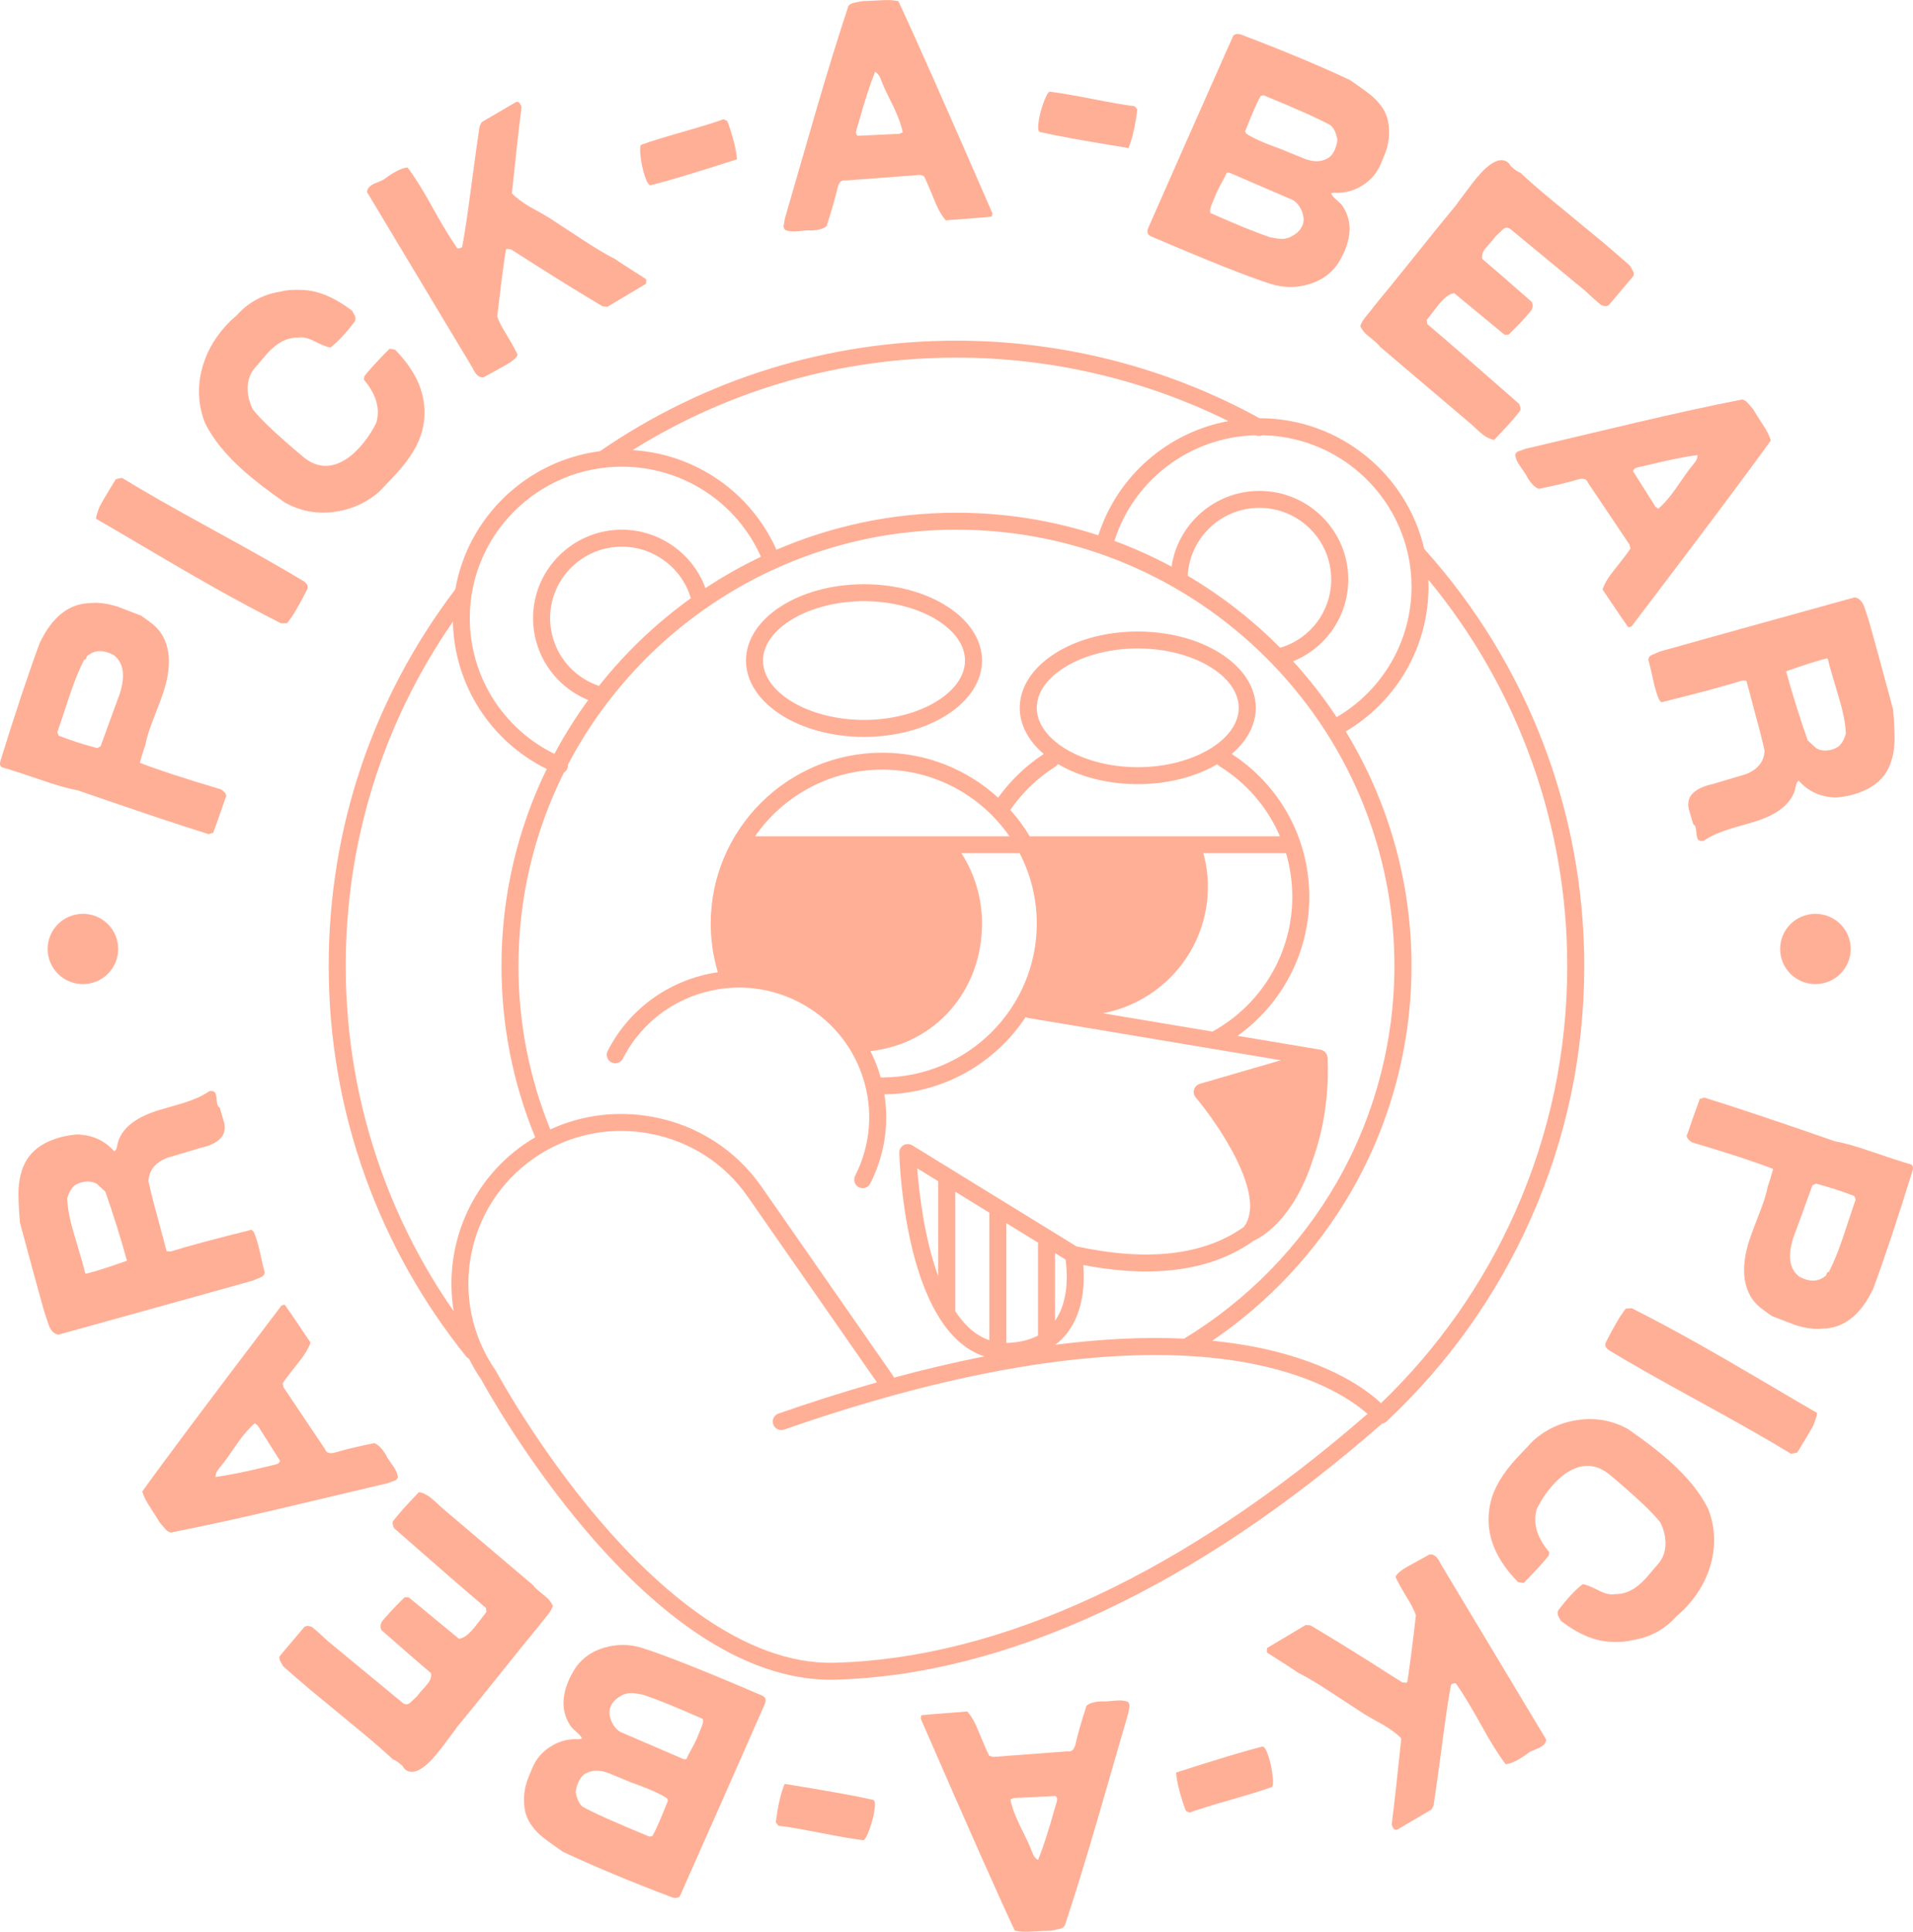 <svg width="105" height="106" viewBox="0 0 105 106" fill="none" xmlns="http://www.w3.org/2000/svg">
<path d="M4.272 43.367C7.459 44.472 9.854 45.274 11.455 45.77L11.705 45.692C12.009 44.855 12.232 44.221 12.374 43.789C12.482 43.655 12.401 43.495 12.13 43.312C10.164 42.729 8.678 42.244 7.674 41.854C7.796 41.415 7.9 41.083 7.984 40.854C8.021 40.643 8.08 40.413 8.162 40.163C8.236 39.933 8.37 39.571 8.562 39.081C8.755 38.591 8.891 38.221 8.972 37.971C9.386 36.703 9.37 35.672 8.924 34.879C8.811 34.673 8.637 34.467 8.405 34.265C8.192 34.1 7.972 33.939 7.746 33.781C6.826 33.43 6.419 33.272 6.524 33.306C5.935 33.116 5.42 33.045 4.976 33.093C3.81 33.1 2.881 33.825 2.186 35.265C1.58 36.894 0.861 39.047 0.031 41.725C-0.041 41.947 0.005 42.08 0.174 42.123C0.576 42.232 1.258 42.453 2.218 42.784C3.073 43.08 3.758 43.276 4.272 43.367ZM3.825 38.147C4.101 37.33 4.367 36.681 4.621 36.199C4.682 36.208 4.724 36.17 4.745 36.087C4.768 36.003 4.801 35.958 4.845 35.951C5.146 35.718 5.493 35.665 5.89 35.793C5.997 35.827 6.109 35.874 6.228 35.934C6.786 36.349 6.897 37.072 6.56 38.104C6.528 38.2 6.441 38.438 6.296 38.818L5.52 40.95L5.328 41.048C4.964 40.953 4.609 40.847 4.262 40.736C3.915 40.623 3.57 40.502 3.228 40.37L3.145 40.184C3.375 39.51 3.602 38.831 3.825 38.147Z" fill="#FFAF96"/>
<path d="M8.391 30.291C9.676 31.051 10.739 31.666 11.579 32.14C12.995 32.938 14.279 33.625 15.433 34.206L15.755 34.196C16.031 33.873 16.399 33.257 16.858 32.347C16.945 32.175 16.866 32.014 16.624 31.866C15.565 31.222 13.913 30.286 11.669 29.057C9.487 27.863 7.829 26.918 6.695 26.221C6.488 26.256 6.373 26.283 6.349 26.305C5.953 26.94 5.659 27.438 5.468 27.794C5.321 28.176 5.257 28.402 5.277 28.47C5.551 28.621 6.59 29.229 8.391 30.291Z" fill="#FFAF96"/>
<path d="M13.332 25.796C13.913 26.317 14.678 26.909 15.626 27.568C16.449 28.035 17.341 28.209 18.303 28.092C19.264 27.975 20.108 27.597 20.838 26.958C20.919 26.867 21.075 26.702 21.308 26.462C21.512 26.25 21.668 26.085 21.778 25.964C22.526 25.139 22.992 24.359 23.176 23.627C23.562 22.068 23.064 20.588 21.683 19.185L21.378 19.136C20.737 19.785 20.278 20.285 20.002 20.634L19.968 20.829C20.652 21.633 20.88 22.423 20.653 23.2C20.398 23.706 20.095 24.154 19.741 24.544C19.422 24.896 19.097 25.157 18.769 25.325C18.02 25.714 17.308 25.625 16.631 25.06C15.226 23.881 14.311 23.019 13.887 22.475C13.696 22.113 13.597 21.732 13.591 21.331C13.589 20.881 13.72 20.502 13.985 20.194C14.459 19.64 14.682 19.378 14.655 19.408C15.199 18.807 15.758 18.515 16.334 18.527C16.59 18.471 16.899 18.537 17.261 18.726C17.682 18.94 17.975 19.055 18.141 19.067C18.555 18.745 19.001 18.267 19.478 17.634C19.523 17.539 19.525 17.439 19.483 17.334C19.475 17.313 19.423 17.218 19.328 17.052C18.4 16.342 17.515 15.962 16.671 15.912C16.151 15.882 15.729 15.911 15.403 15.999C14.434 16.149 13.627 16.588 12.982 17.315C12.768 17.491 12.569 17.68 12.386 17.883C11.7 18.641 11.252 19.484 11.043 20.411C10.827 21.374 10.898 22.309 11.255 23.214C11.68 24.076 12.373 24.935 13.332 25.796Z" fill="#FFAF96"/>
<path d="M26.546 20.701L27.745 20.04C28.124 19.826 28.348 19.634 28.412 19.467C28.318 19.253 28.128 18.907 27.843 18.431C27.569 17.995 27.386 17.641 27.292 17.367C27.474 15.779 27.63 14.572 27.76 13.742C27.77 13.701 27.784 13.674 27.801 13.665C27.809 13.66 27.889 13.665 28.042 13.681C28.763 14.134 29.298 14.475 29.648 14.702C30.905 15.496 32.048 16.2 33.078 16.811L33.34 16.833L35.457 15.572C35.475 15.467 35.478 15.382 35.465 15.319C34.49 14.698 33.926 14.334 33.777 14.222C33.252 13.958 32.635 13.589 31.924 13.117C31.32 12.724 30.717 12.329 30.114 11.934C29.767 11.729 29.417 11.531 29.066 11.339C28.641 11.085 28.318 10.842 28.096 10.609C28.313 8.527 28.489 6.95 28.627 5.878C28.544 5.621 28.432 5.535 28.293 5.617L26.439 6.702L26.325 6.928C26.229 7.539 26.076 8.644 25.863 10.242C25.679 11.67 25.513 12.775 25.366 13.557C25.262 13.62 25.174 13.643 25.105 13.625C24.743 13.123 24.286 12.37 23.732 11.368C23.204 10.411 22.751 9.686 22.372 9.193C22.104 9.2 21.708 9.388 21.183 9.758C21.145 9.793 21.095 9.829 21.034 9.864C20.972 9.9 20.872 9.946 20.733 9.999C20.595 10.052 20.493 10.097 20.433 10.133C20.25 10.242 20.152 10.377 20.142 10.536L25.938 20.19C26.105 20.568 26.307 20.737 26.546 20.701Z" fill="#FFAF96"/>
<path d="M35.379 9.622C35.504 10.007 35.621 10.188 35.731 10.162C36.628 9.937 38.203 9.464 40.453 8.741C40.416 8.296 40.301 7.775 40.107 7.179C40.048 6.997 39.984 6.815 39.915 6.636L39.709 6.542C39.252 6.711 38.51 6.941 37.486 7.233C36.46 7.525 35.7 7.761 35.203 7.941C35.128 7.976 35.114 8.183 35.156 8.562C35.199 8.943 35.274 9.295 35.379 9.622Z" fill="#FFAF96"/>
<path d="M43.792 12.685C44.175 12.646 44.414 12.633 44.507 12.646C44.923 12.636 45.212 12.553 45.373 12.399C45.67 11.475 45.87 10.77 45.977 10.286C46.056 9.987 46.199 9.859 46.406 9.904L50.49 9.597L50.708 9.657C50.803 9.833 50.987 10.254 51.262 10.923C51.464 11.446 51.683 11.834 51.915 12.091C53.412 11.977 54.243 11.911 54.403 11.888C54.453 11.864 54.473 11.797 54.465 11.686C51.864 5.711 50.145 1.838 49.309 0.064C49.05 0.003 48.723 -0.013 48.329 0.016C47.782 0.046 47.452 0.061 47.339 0.06C47.199 0.09 47.054 0.12 46.903 0.146C46.752 0.173 46.64 0.235 46.566 0.331C46.019 1.976 45.422 3.908 44.776 6.128C44.212 8.079 43.647 10.028 43.082 11.979C43.032 12.277 43.008 12.42 43.007 12.411C43.014 12.492 43.044 12.56 43.099 12.617C43.269 12.693 43.498 12.717 43.792 12.685ZM47.035 7.029C47.072 6.915 47.095 6.842 47.102 6.811C47.446 5.58 47.755 4.624 48.03 3.944C48.135 3.997 48.225 4.092 48.296 4.229C48.309 4.269 48.358 4.391 48.445 4.597C48.497 4.745 48.703 5.181 49.064 5.904C49.319 6.443 49.48 6.896 49.548 7.266L49.356 7.342L47.074 7.452C47.019 7.406 46.989 7.347 46.984 7.277C46.981 7.226 46.999 7.144 47.035 7.029Z" fill="#FFAF96"/>
<path d="M57.084 7.246C57.985 7.453 59.604 7.746 61.938 8.122C62.108 7.71 62.244 7.194 62.344 6.576C62.375 6.387 62.401 6.195 62.422 6.005L62.28 5.828C61.797 5.771 61.032 5.64 59.985 5.435C58.939 5.23 58.154 5.096 57.629 5.031C57.547 5.028 57.439 5.205 57.303 5.561C57.168 5.918 57.072 6.266 57.017 6.605C56.954 7.004 56.975 7.218 57.084 7.246Z" fill="#FFAF96"/>
<path d="M63.179 12.969C66.339 14.326 68.532 15.197 69.756 15.581C70.426 15.791 71.103 15.803 71.786 15.613C72.468 15.424 73.002 15.064 73.387 14.535C73.559 14.278 73.702 14.013 73.814 13.743C74.203 12.81 74.158 11.992 73.68 11.293C73.633 11.219 73.529 11.113 73.367 10.975C73.204 10.836 73.101 10.715 73.057 10.609C73.177 10.582 73.241 10.57 73.251 10.574C73.782 10.608 74.284 10.479 74.76 10.187C75.235 9.896 75.577 9.499 75.787 8.995L75.846 8.855C75.892 8.743 75.939 8.632 75.986 8.519C76.242 7.903 76.309 7.279 76.186 6.649C76.094 6.185 75.822 5.743 75.368 5.327C75.193 5.167 74.772 4.858 74.107 4.397C72.463 3.622 70.474 2.791 68.139 1.905C67.939 1.834 67.787 1.854 67.687 1.965C65.631 6.594 64.082 10.096 63.04 12.469C62.927 12.718 62.972 12.884 63.179 12.969ZM69.2 5.262L69.362 5.23C71.25 6.008 72.474 6.556 73.032 6.874C73.211 7.024 73.335 7.288 73.408 7.669C73.388 7.847 73.347 8.016 73.28 8.174C73.172 8.436 73.028 8.612 72.847 8.701C72.493 8.894 72.072 8.895 71.581 8.703C71.17 8.533 70.763 8.366 70.361 8.201C69.387 7.855 68.731 7.562 68.392 7.324L68.343 7.206C68.747 6.181 69.033 5.532 69.2 5.262ZM66.49 11.266C66.549 11.126 66.609 10.981 66.67 10.831C66.734 10.65 66.839 10.425 66.984 10.157C67.158 9.846 67.273 9.62 67.332 9.48L67.466 9.471L70.964 10.977C71.182 11.112 71.348 11.319 71.461 11.601C71.573 11.883 71.584 12.136 71.49 12.36C71.389 12.604 71.213 12.793 70.959 12.928C70.777 13.05 70.565 13.11 70.325 13.11C70.206 13.105 69.995 13.073 69.692 13.013C68.942 12.759 67.856 12.318 66.431 11.686C66.401 11.573 66.421 11.434 66.49 11.266Z" fill="#FFAF96"/>
<path d="M75.428 16.791C75.39 16.853 75.248 17.031 75.002 17.327C74.813 17.553 74.701 17.744 74.665 17.898C74.748 18.084 74.875 18.248 75.047 18.39C75.094 18.428 75.166 18.488 75.263 18.569C75.361 18.651 75.433 18.709 75.48 18.749C75.589 18.839 75.681 18.935 75.755 19.035L80.783 23.303C80.807 23.323 80.929 23.436 81.151 23.647C81.3 23.784 81.433 23.886 81.547 23.954C81.701 24.053 81.855 24.115 82.008 24.137C82.645 23.482 83.113 22.962 83.408 22.575C83.48 22.503 83.471 22.365 83.38 22.159C81.128 20.181 79.448 18.721 78.341 17.781L78.31 17.557L78.844 16.869C79.231 16.357 79.559 16.097 79.825 16.092L82.582 18.369H82.797C83.372 17.805 83.783 17.365 84.035 17.047C84.136 16.894 84.15 16.734 84.077 16.569C82.883 15.518 81.976 14.73 81.358 14.206C81.323 14.059 81.355 13.9 81.455 13.733C81.506 13.656 81.614 13.527 81.778 13.345C81.929 13.178 82.037 13.049 82.102 12.956C82.228 12.835 82.354 12.716 82.481 12.596C82.608 12.476 82.743 12.463 82.888 12.556C83.27 12.871 83.694 13.221 84.161 13.607L87.008 15.958C87.308 16.245 87.594 16.5 87.866 16.725C88.04 16.815 88.186 16.821 88.308 16.738L89.662 15.134C89.689 15.039 89.673 14.94 89.612 14.838C89.525 14.689 89.477 14.604 89.469 14.583C89.068 14.225 88.58 13.803 88.009 13.319L85.184 10.988C84.496 10.42 83.915 9.915 83.441 9.471C83.337 9.438 83.226 9.372 83.11 9.275C83.071 9.243 83.013 9.194 82.934 9.13C82.874 9.028 82.824 8.962 82.785 8.928C82.52 8.709 82.184 8.747 81.78 9.044C81.489 9.251 81.148 9.613 80.755 10.132C80.081 11.021 79.829 11.364 79.997 11.161C79.445 11.823 78.685 12.759 77.717 13.971C76.683 15.259 75.921 16.2 75.428 16.791Z" fill="#FFAF96"/>
<path d="M83.715 24.628C83.43 24.732 83.293 24.782 83.301 24.775C83.233 24.821 83.187 24.88 83.166 24.956C83.181 25.141 83.273 25.352 83.445 25.591C83.668 25.904 83.796 26.104 83.83 26.192C84.045 26.547 84.258 26.757 84.472 26.822C85.426 26.624 86.14 26.452 86.617 26.306C86.918 26.227 87.099 26.289 87.162 26.491L89.438 29.881L89.493 30.099C89.386 30.267 89.108 30.634 88.658 31.201C88.301 31.633 88.068 32.014 87.958 32.342C88.793 33.585 89.26 34.272 89.359 34.401C89.404 34.431 89.473 34.416 89.566 34.354C93.513 29.161 96.056 25.766 97.195 24.169C97.121 23.914 96.975 23.622 96.755 23.295C96.459 22.837 96.284 22.557 96.231 22.459C96.134 22.352 96.038 22.241 95.941 22.122C95.843 22.005 95.734 21.938 95.614 21.922C93.907 22.255 91.923 22.689 89.664 23.22C87.68 23.689 85.698 24.158 83.715 24.628ZM89.745 25.701C89.788 25.673 89.868 25.646 89.986 25.622C90.103 25.599 90.178 25.583 90.209 25.573C91.455 25.266 92.443 25.064 93.172 24.968C93.177 25.085 93.139 25.209 93.055 25.338C93.026 25.369 92.944 25.472 92.806 25.649C92.702 25.766 92.423 26.16 91.967 26.827C91.621 27.313 91.304 27.676 91.015 27.918L90.855 27.787L89.637 25.863C89.65 25.794 89.686 25.739 89.745 25.701Z" fill="#FFAF96"/>
<path d="M90.703 35.918C90.556 35.977 90.48 36.07 90.474 36.197C90.525 36.371 90.613 36.746 90.739 37.321C90.846 37.796 90.957 38.157 91.073 38.409L91.189 38.534C93.176 38.042 94.656 37.645 95.628 37.342L95.855 37.355C95.898 37.501 96.068 38.136 96.364 39.261C96.583 40.05 96.746 40.697 96.852 41.204C96.817 41.814 96.459 42.244 95.777 42.494C95.188 42.664 94.601 42.84 94.016 43.019C93.505 43.126 93.131 43.301 92.894 43.55C92.699 43.753 92.629 44.022 92.682 44.353L92.937 45.227C93 45.261 93.043 45.317 93.065 45.394C93.083 45.453 93.097 45.548 93.109 45.681C93.121 45.814 93.135 45.905 93.15 45.954C93.198 46.119 93.32 46.177 93.518 46.131C93.895 45.864 94.445 45.626 95.166 45.417C95.284 45.383 95.456 45.333 95.686 45.267C95.915 45.2 96.084 45.151 96.191 45.12C97.469 44.751 98.242 44.173 98.51 43.39C98.533 43.289 98.559 43.181 98.584 43.068C98.609 42.955 98.657 42.878 98.731 42.837C99.254 43.433 99.937 43.74 100.778 43.76C101.13 43.732 101.457 43.673 101.76 43.586C102.501 43.37 103.055 43.02 103.423 42.536C103.755 42.082 103.942 41.491 103.984 40.764C104.004 40.431 103.978 39.824 103.91 38.938C103.321 36.74 102.876 35.111 102.577 34.051C102.491 33.792 102.405 33.532 102.318 33.273C102.198 32.971 102.023 32.806 101.792 32.778C96.997 34.104 93.439 35.092 91.118 35.744C90.989 35.801 90.85 35.859 90.703 35.918ZM100.283 36.12L100.33 36.169C100.383 36.427 100.575 37.103 100.907 38.197C101.158 39.019 101.293 39.701 101.314 40.242C101.242 40.538 101.11 40.776 100.92 40.957C100.794 41.035 100.674 41.091 100.557 41.126C100.235 41.219 99.948 41.196 99.697 41.059L99.222 40.628C98.786 39.386 98.39 38.123 98.035 36.836C99.001 36.491 99.75 36.253 100.283 36.12Z" fill="#FFAF96"/>
<path d="M104.825 63.869C104.422 63.76 103.741 63.539 102.78 63.208C101.927 62.91 101.242 62.716 100.726 62.624C97.538 61.519 95.145 60.719 93.543 60.223L93.294 60.301C92.989 61.138 92.766 61.772 92.625 62.204C92.516 62.338 92.598 62.498 92.869 62.681C94.835 63.264 96.32 63.749 97.325 64.138C97.203 64.576 97.099 64.909 97.015 65.138C96.977 65.349 96.918 65.579 96.837 65.829C96.762 66.061 96.629 66.421 96.436 66.912C96.244 67.402 96.108 67.772 96.026 68.022C95.612 69.291 95.628 70.321 96.074 71.114C96.188 71.32 96.362 71.526 96.594 71.728C96.806 71.893 97.027 72.054 97.252 72.212C98.173 72.563 98.58 72.722 98.475 72.687C99.063 72.877 99.579 72.948 100.022 72.9C101.188 72.892 102.118 72.168 102.811 70.728C103.417 69.099 104.135 66.945 104.965 64.268C105.04 64.044 104.992 63.913 104.825 63.869ZM101.175 67.845C100.899 68.662 100.633 69.311 100.379 69.795C100.318 69.785 100.276 69.823 100.255 69.906C100.232 69.99 100.199 70.035 100.155 70.042C99.854 70.275 99.507 70.328 99.11 70.2C99.003 70.166 98.891 70.119 98.772 70.059C98.214 69.644 98.103 68.921 98.44 67.889C98.472 67.792 98.559 67.555 98.704 67.175L99.479 65.043L99.671 64.945C100.034 65.041 100.39 65.146 100.738 65.257C101.086 65.369 101.43 65.491 101.772 65.623L101.855 65.809C101.625 66.482 101.398 67.16 101.175 67.845Z" fill="#FFAF96"/>
<path d="M96.613 75.698C95.328 74.94 94.265 74.324 93.423 73.851C92.008 73.054 90.723 72.365 89.57 71.785L89.248 71.797C88.972 72.121 88.605 72.736 88.145 73.647C88.058 73.82 88.137 73.981 88.379 74.129C89.438 74.771 91.09 75.707 93.334 76.936C95.516 78.13 97.175 79.074 98.309 79.771C98.516 79.736 98.631 79.708 98.655 79.687C99.051 79.05 99.345 78.554 99.536 78.198C99.683 77.816 99.747 77.59 99.727 77.522C99.453 77.367 98.416 76.759 96.613 75.698Z" fill="#FFAF96"/>
<path d="M91.671 80.198C91.09 79.676 90.325 79.085 89.376 78.425C88.554 77.958 87.662 77.784 86.7 77.902C85.738 78.019 84.894 78.397 84.165 79.037C84.084 79.127 83.927 79.292 83.695 79.534C83.491 79.746 83.334 79.91 83.225 80.03C82.477 80.856 82.012 81.635 81.828 82.368C81.442 83.926 81.94 85.406 83.322 86.809L83.627 86.859C84.268 86.21 84.727 85.71 85.004 85.36L85.037 85.166C84.353 84.361 84.124 83.571 84.351 82.796C84.604 82.289 84.909 81.841 85.263 81.45C85.582 81.098 85.907 80.837 86.235 80.67C86.984 80.28 87.696 80.368 88.373 80.934C89.778 82.114 90.693 82.974 91.118 83.518C91.309 83.88 91.409 84.261 91.415 84.662C91.417 85.113 91.285 85.492 91.022 85.799C90.548 86.353 90.325 86.615 90.351 86.585C89.808 87.186 89.248 87.48 88.673 87.466C88.416 87.522 88.108 87.456 87.746 87.267C87.325 87.053 87.031 86.938 86.866 86.926C86.451 87.248 86.005 87.726 85.529 88.359C85.483 88.454 85.482 88.554 85.523 88.659C85.531 88.68 85.583 88.773 85.678 88.941C86.606 89.651 87.492 90.031 88.336 90.081C88.856 90.111 89.278 90.082 89.603 89.993C90.573 89.843 91.38 89.404 92.025 88.675C92.239 88.5 92.436 88.311 92.621 88.107C93.307 87.349 93.754 86.506 93.964 85.579C94.179 84.615 94.108 83.682 93.75 82.776C93.323 81.917 92.63 81.058 91.671 80.198Z" fill="#FFAF96"/>
<path d="M78.462 85.292L77.263 85.953C76.883 86.167 76.66 86.359 76.596 86.526C76.69 86.74 76.879 87.086 77.165 87.562C77.439 87.998 77.622 88.352 77.716 88.626C77.534 90.214 77.379 91.422 77.249 92.251C77.239 92.292 77.225 92.319 77.208 92.328C77.2 92.333 77.119 92.328 76.968 92.312C76.246 91.859 75.71 91.518 75.361 91.291C74.103 90.497 72.96 89.795 71.93 89.183L71.668 89.162L69.551 90.422C69.533 90.528 69.53 90.613 69.543 90.675C70.52 91.295 71.082 91.66 71.231 91.772C71.756 92.035 72.375 92.405 73.084 92.877C73.688 93.271 74.291 93.666 74.895 94.059C75.243 94.264 75.592 94.462 75.943 94.654C76.368 94.908 76.691 95.15 76.914 95.383C76.699 97.465 76.523 99.042 76.385 100.114C76.468 100.371 76.58 100.457 76.719 100.375L78.573 99.288L78.686 99.062C78.781 98.452 78.936 97.347 79.149 95.748C79.333 94.32 79.497 93.214 79.644 92.433C79.748 92.371 79.837 92.348 79.906 92.365C80.268 92.868 80.725 93.621 81.279 94.622C81.806 95.579 82.26 96.304 82.64 96.798C82.908 96.791 83.304 96.602 83.827 96.231C83.866 96.197 83.915 96.161 83.977 96.125C84.038 96.089 84.138 96.044 84.277 95.989C84.416 95.936 84.516 95.891 84.578 95.853C84.761 95.744 84.858 95.61 84.869 95.451L79.07 85.797C78.902 85.424 78.7 85.256 78.462 85.292Z" fill="#FFAF96"/>
<path d="M69.626 96.375C69.502 95.99 69.384 95.81 69.275 95.835C68.377 96.06 66.803 96.534 64.552 97.258C64.59 97.702 64.704 98.223 64.898 98.819C64.957 99.001 65.021 99.183 65.091 99.363L65.296 99.456C65.753 99.287 66.496 99.057 67.52 98.764C68.546 98.472 69.305 98.235 69.802 98.056C69.877 98.021 69.892 97.814 69.849 97.435C69.806 97.054 69.733 96.702 69.626 96.375Z" fill="#FFAF96"/>
<path d="M61.213 93.314C60.83 93.352 60.591 93.365 60.499 93.352C60.082 93.363 59.794 93.447 59.632 93.6C59.336 94.524 59.135 95.228 59.03 95.713C58.951 96.012 58.808 96.139 58.601 96.094L54.517 96.401L54.298 96.342C54.203 96.166 54.019 95.745 53.743 95.076C53.541 94.553 53.323 94.165 53.09 93.908C51.593 94.021 50.763 94.089 50.602 94.11C50.553 94.134 50.533 94.202 50.541 94.312C53.142 100.286 54.861 104.159 55.699 105.933C55.958 105.995 56.285 106.011 56.679 105.981C57.227 105.951 57.556 105.936 57.669 105.937C57.809 105.907 57.955 105.878 58.105 105.851C58.256 105.824 58.369 105.762 58.442 105.666C58.988 104.021 59.585 102.089 60.23 99.87C60.795 97.919 61.359 95.969 61.924 94.018C61.973 93.721 61.997 93.577 61.997 93.586C61.991 93.505 61.961 93.437 61.905 93.38C61.737 93.306 61.507 93.282 61.213 93.314ZM57.972 98.971C57.934 99.085 57.912 99.158 57.905 99.189C57.56 100.42 57.252 101.376 56.978 102.056C56.873 102.003 56.783 101.908 56.712 101.771C56.699 101.731 56.65 101.609 56.563 101.403C56.511 101.255 56.305 100.819 55.944 100.096C55.689 99.557 55.528 99.104 55.46 98.734L55.652 98.658L57.934 98.546C57.989 98.593 58.019 98.651 58.024 98.722C58.025 98.774 58.008 98.856 57.972 98.971Z" fill="#FFAF96"/>
<path d="M47.922 98.757C47.02 98.549 45.401 98.258 43.067 97.88C42.897 98.292 42.761 98.808 42.661 99.427C42.63 99.615 42.605 99.807 42.583 99.997L42.724 100.174C43.208 100.231 43.974 100.363 45.02 100.568C46.065 100.772 46.85 100.907 47.375 100.971C47.457 100.973 47.565 100.796 47.701 100.44C47.836 100.082 47.932 99.735 47.987 99.396C48.053 98.997 48.031 98.783 47.922 98.757Z" fill="#FFAF96"/>
<path d="M41.826 93.033C38.666 91.677 36.473 90.807 35.248 90.423C34.578 90.213 33.902 90.202 33.218 90.391C32.536 90.579 32.002 90.94 31.617 91.471C31.445 91.727 31.302 91.992 31.19 92.262C30.802 93.195 30.846 94.013 31.325 94.713C31.371 94.786 31.475 94.892 31.637 95.03C31.8 95.169 31.903 95.29 31.947 95.396C31.827 95.423 31.763 95.435 31.753 95.431C31.222 95.397 30.72 95.526 30.244 95.818C29.769 96.109 29.427 96.507 29.217 97.01L29.158 97.15C29.111 97.262 29.065 97.375 29.019 97.487C28.763 98.102 28.696 98.726 28.819 99.356C28.911 99.82 29.185 100.262 29.638 100.678C29.813 100.838 30.233 101.147 30.9 101.608C32.544 102.383 34.534 103.213 36.867 104.098C37.068 104.17 37.218 104.15 37.32 104.038C39.374 99.409 40.922 95.907 41.964 93.533C42.078 93.284 42.032 93.118 41.826 93.033ZM35.807 100.742L35.645 100.774C33.757 99.996 32.533 99.448 31.975 99.132C31.796 98.981 31.67 98.717 31.598 98.336C31.618 98.158 31.66 97.989 31.727 97.831C31.835 97.569 31.979 97.393 32.159 97.303C32.513 97.11 32.935 97.109 33.425 97.299C33.837 97.468 34.244 97.635 34.646 97.802C35.62 98.147 36.276 98.44 36.615 98.678L36.664 98.796C36.259 99.823 35.974 100.472 35.807 100.742ZM38.515 94.737C38.456 94.876 38.398 95.021 38.335 95.171C38.271 95.352 38.167 95.577 38.021 95.846C37.847 96.157 37.733 96.383 37.674 96.522L37.539 96.532L34.041 95.026C33.823 94.893 33.658 94.685 33.544 94.404C33.432 94.122 33.421 93.869 33.515 93.645C33.616 93.401 33.793 93.213 34.046 93.077C34.228 92.954 34.44 92.895 34.681 92.895C34.8 92.9 35.011 92.932 35.314 92.992C36.063 93.246 37.15 93.687 38.574 94.318C38.605 94.429 38.585 94.569 38.515 94.737Z" fill="#FFAF96"/>
<path d="M29.58 89.215C29.618 89.154 29.761 88.976 30.006 88.679C30.195 88.453 30.307 88.263 30.343 88.109C30.26 87.923 30.133 87.759 29.961 87.617C29.914 87.578 29.842 87.518 29.744 87.437C29.647 87.356 29.575 87.297 29.528 87.258C29.419 87.167 29.326 87.072 29.253 86.972L24.223 82.704C24.201 82.684 24.078 82.571 23.856 82.361C23.706 82.224 23.574 82.122 23.459 82.054C23.306 81.953 23.152 81.893 22.998 81.871C22.361 82.526 21.894 83.046 21.599 83.433C21.527 83.505 21.536 83.643 21.627 83.849C23.88 85.827 25.56 87.286 26.669 88.226L26.699 88.449L26.165 89.138C25.778 89.65 25.452 89.909 25.185 89.915L22.427 87.639H22.212C21.639 88.203 21.226 88.643 20.974 88.961C20.874 89.114 20.859 89.274 20.932 89.439C22.128 90.49 23.033 91.278 23.653 91.802C23.688 91.949 23.656 92.108 23.555 92.275C23.505 92.352 23.398 92.481 23.232 92.663C23.081 92.829 22.973 92.959 22.909 93.052C22.784 93.173 22.657 93.292 22.53 93.412C22.403 93.532 22.268 93.546 22.122 93.452C21.74 93.137 21.317 92.787 20.85 92.403L18.001 90.053C17.702 89.767 17.415 89.51 17.143 89.286C16.97 89.195 16.823 89.19 16.701 89.274L15.347 90.877C15.32 90.973 15.338 91.072 15.398 91.174C15.485 91.323 15.533 91.408 15.542 91.429C15.944 91.787 16.43 92.207 17.002 92.693L19.828 95.024C20.516 95.591 21.097 96.097 21.571 96.541C21.675 96.574 21.786 96.639 21.903 96.737C21.942 96.768 22.001 96.818 22.08 96.881C22.14 96.984 22.189 97.05 22.228 97.082C22.494 97.302 22.829 97.263 23.234 96.967C23.525 96.759 23.865 96.397 24.257 95.879C24.931 94.989 25.183 94.646 25.015 94.848C25.567 94.186 26.327 93.248 27.295 92.037C28.325 90.748 29.087 89.807 29.58 89.215Z" fill="#FFAF96"/>
<path d="M21.289 81.379C21.573 81.273 21.711 81.224 21.703 81.231C21.771 81.186 21.815 81.126 21.838 81.05C21.823 80.865 21.731 80.654 21.559 80.416C21.336 80.102 21.207 79.903 21.174 79.815C20.959 79.46 20.745 79.25 20.532 79.184C19.578 79.382 18.864 79.554 18.387 79.7C18.086 79.78 17.905 79.718 17.842 79.517L15.565 76.127L15.51 75.909C15.617 75.74 15.895 75.373 16.345 74.807C16.701 74.374 16.935 73.994 17.043 73.666C16.209 72.422 15.741 71.736 15.642 71.607C15.597 71.577 15.529 71.593 15.435 71.654C11.49 76.847 8.947 80.243 7.808 81.84C7.881 82.095 8.028 82.387 8.248 82.714C8.545 83.172 8.72 83.452 8.773 83.55C8.87 83.656 8.966 83.768 9.063 83.887C9.161 84.005 9.27 84.071 9.39 84.087C11.097 83.752 13.081 83.32 15.34 82.788C17.322 82.319 19.306 81.849 21.289 81.379ZM15.258 80.307C15.215 80.335 15.135 80.361 15.017 80.385C14.9 80.409 14.825 80.425 14.794 80.434C13.548 80.742 12.56 80.944 11.831 81.041C11.825 80.924 11.864 80.8 11.948 80.671C11.976 80.641 12.059 80.537 12.196 80.36C12.301 80.242 12.58 79.849 13.035 79.182C13.381 78.696 13.699 78.333 13.987 78.091L14.148 78.222L15.367 80.146C15.354 80.214 15.316 80.268 15.258 80.307Z" fill="#FFAF96"/>
<path d="M14.299 70.09C14.446 70.031 14.522 69.938 14.527 69.811C14.476 69.636 14.388 69.261 14.263 68.687C14.156 68.212 14.045 67.85 13.929 67.599L13.812 67.475C11.825 67.968 10.345 68.365 9.373 68.667L9.146 68.654C9.103 68.509 8.934 67.873 8.637 66.748C8.417 65.96 8.255 65.312 8.148 64.805C8.183 64.195 8.541 63.765 9.223 63.515C9.812 63.345 10.399 63.17 10.984 62.989C11.495 62.882 11.869 62.706 12.106 62.458C12.301 62.255 12.371 61.986 12.318 61.655L12.063 60.781C12 60.747 11.957 60.691 11.935 60.614C11.917 60.555 11.903 60.459 11.891 60.327C11.877 60.194 11.865 60.103 11.851 60.054C11.803 59.889 11.68 59.831 11.482 59.877C11.105 60.144 10.555 60.382 9.834 60.591C9.716 60.626 9.544 60.675 9.314 60.741C9.085 60.808 8.916 60.857 8.809 60.888C7.531 61.259 6.758 61.834 6.49 62.618C6.467 62.719 6.441 62.827 6.416 62.94C6.391 63.053 6.343 63.13 6.269 63.171C5.746 62.575 5.063 62.268 4.222 62.248C3.87 62.276 3.543 62.334 3.24 62.422C2.499 62.638 1.945 62.987 1.579 63.473C1.246 63.928 1.059 64.518 1.018 65.245C0.999 65.578 1.023 66.186 1.091 67.071C1.68 69.268 2.125 70.898 2.425 71.958C2.512 72.218 2.598 72.477 2.685 72.736C2.805 73.038 2.98 73.203 3.211 73.231C8.005 71.905 11.563 70.916 13.885 70.264C14.013 70.207 14.152 70.148 14.299 70.09ZM4.719 69.891L4.672 69.841C4.618 69.583 4.425 68.908 4.095 67.813C3.844 66.992 3.708 66.309 3.688 65.768C3.76 65.474 3.892 65.235 4.082 65.054C4.207 64.975 4.327 64.92 4.445 64.885C4.767 64.792 5.054 64.815 5.305 64.952L5.779 65.382C6.216 66.624 6.612 67.888 6.968 69.175C6.001 69.519 5.251 69.757 4.719 69.891Z" fill="#FFAF96"/>
<path d="M69.13 22.947C64.066 20.162 58.32 18.692 52.499 18.692C45.464 18.692 38.698 20.789 32.932 24.756C28.904 25.277 25.68 28.378 24.991 32.335C20.445 38.326 18.041 45.469 18.041 53.001C18.041 56.969 18.715 60.858 20.046 64.561C21.332 68.139 23.199 71.464 25.596 74.441C25.638 74.493 25.69 74.533 25.746 74.561C25.939 74.949 26.161 75.329 26.416 75.698C26.606 76.046 28.818 80.053 32.155 83.976C34.205 86.385 36.276 88.298 38.308 89.657C40.796 91.322 43.242 92.165 45.579 92.165C45.663 92.165 45.749 92.163 45.833 92.162C55.279 91.915 65.657 87.057 75.856 78.115C75.946 78.101 76.031 78.062 76.102 77.996C79.493 74.82 82.162 71.069 84.034 66.847C85.973 62.475 86.956 57.817 86.956 52.999C86.956 44.534 83.837 36.413 78.171 30.116C77.223 26.016 73.531 22.948 69.13 22.947ZM77.267 30.354C77.269 30.405 77.281 30.454 77.302 30.502C77.415 31.047 77.475 31.611 77.475 32.189C77.475 35.151 75.91 37.857 73.366 39.35C72.648 38.266 71.85 37.241 70.975 36.284C72.79 35.55 74.003 33.797 74.003 31.79C74.003 29.113 71.816 26.936 69.128 26.936C66.678 26.936 64.646 28.745 64.304 31.091C63.298 30.551 62.251 30.079 61.168 29.678C62.235 26.311 65.343 23.975 68.906 23.882C69.033 23.939 69.175 23.936 69.295 23.882C73.191 23.959 76.437 26.704 77.267 30.354ZM57.924 73.787C58.172 73.598 58.394 73.38 58.586 73.127C59.509 71.924 59.536 70.315 59.46 69.413C63.393 70.163 66.538 69.711 68.829 68.07C69.199 67.906 70.982 66.968 72.053 63.646C73.062 60.874 72.878 58.185 72.865 58.018C72.863 58.001 72.859 57.983 72.857 57.967C72.855 57.961 72.855 57.954 72.854 57.947C72.846 57.916 72.835 57.886 72.822 57.857C72.819 57.85 72.815 57.844 72.811 57.837C72.799 57.815 72.786 57.793 72.77 57.773C72.765 57.767 72.759 57.76 72.754 57.753C72.733 57.729 72.71 57.707 72.684 57.687C72.683 57.687 72.683 57.685 72.682 57.684C72.679 57.681 72.675 57.68 72.672 57.679C72.65 57.663 72.626 57.648 72.6 57.636C72.592 57.632 72.584 57.628 72.575 57.626C72.55 57.615 72.524 57.607 72.496 57.602C72.491 57.6 72.486 57.599 72.48 57.598C72.479 57.598 72.478 57.596 72.476 57.596L67.928 56.836C70.381 55.087 71.864 52.261 71.864 49.212C71.864 46.026 70.278 43.112 67.609 41.37C68.435 40.667 68.926 39.79 68.926 38.84C68.926 36.526 66.027 34.651 62.449 34.651C58.871 34.651 55.971 36.526 55.971 38.84C55.971 39.792 56.463 40.668 57.289 41.371C56.317 42.007 55.461 42.825 54.784 43.768C53.108 42.236 50.875 41.3 48.425 41.3C43.234 41.3 39.009 45.506 39.009 50.675C39.009 51.587 39.142 52.482 39.399 53.346C36.887 53.713 34.585 55.247 33.353 57.667C33.237 57.896 33.329 58.176 33.559 58.292C33.789 58.408 34.07 58.316 34.187 58.087C35.967 54.587 40.276 53.183 43.789 54.955C45.492 55.815 46.757 57.281 47.351 59.087C47.946 60.893 47.797 62.821 46.935 64.517C46.819 64.745 46.911 65.026 47.14 65.142C47.208 65.176 47.281 65.192 47.351 65.192C47.522 65.192 47.687 65.099 47.768 64.937C48.547 63.406 48.809 61.707 48.541 60.045C51.781 60.005 54.632 58.328 56.296 55.808C56.336 55.828 56.38 55.845 56.427 55.853L70.307 58.176L65.856 59.469C65.703 59.513 65.585 59.631 65.539 59.781C65.494 59.931 65.527 60.095 65.629 60.216C66.817 61.62 69.583 65.61 68.269 67.323C66.091 68.874 63.006 69.234 59.086 68.388L50.072 62.844C49.926 62.755 49.742 62.751 49.594 62.836C49.446 62.921 49.355 63.081 49.359 63.251C49.367 63.558 49.574 70.807 52.572 73.554C53.017 73.962 53.503 74.252 54.024 74.425C52.334 74.759 50.672 75.156 49.068 75.591C49.054 75.55 49.034 75.511 49.009 75.474L41.807 65.127C40.392 63.09 38.256 61.723 35.792 61.276C33.869 60.928 31.933 61.176 30.204 61.971C29.045 59.122 28.457 56.107 28.457 52.999C28.457 49.195 29.355 45.596 30.947 42.399C31.027 42.35 31.092 42.277 31.132 42.185C31.162 42.115 31.171 42.042 31.166 41.97C35.179 34.307 43.234 29.063 52.496 29.063C65.751 29.063 76.536 39.801 76.536 52.999C76.536 57.18 75.438 61.295 73.36 64.898C71.345 68.394 68.452 71.351 64.994 73.45C62.702 73.343 60.314 73.48 57.924 73.787ZM50.344 64.105L51.497 64.813V70.026C50.722 67.901 50.443 65.4 50.344 64.105ZM52.432 65.389L54.302 66.539V73.538C53.913 73.406 53.55 73.184 53.206 72.872C52.921 72.61 52.664 72.296 52.432 71.945V65.389ZM57.908 68.756L58.485 69.111C58.566 69.666 58.718 71.319 57.908 72.47V68.756ZM56.973 68.293V73.283C56.539 73.509 56.018 73.644 55.409 73.68C55.35 73.684 55.293 73.686 55.237 73.686V67.114L56.986 68.19C56.978 68.223 56.973 68.257 56.973 68.293ZM62.449 42.096C59.444 42.096 56.906 40.604 56.906 38.838C56.906 37.072 59.444 35.58 62.449 35.58C65.454 35.58 67.991 37.072 67.991 38.838C67.991 40.604 65.454 42.096 62.449 42.096ZM58.069 41.923C59.222 42.608 60.759 43.026 62.449 43.026C64.127 43.026 65.657 42.612 66.808 41.935C66.839 41.971 66.873 42.004 66.916 42.03C68.432 42.967 69.579 44.316 70.251 45.885H56.517C56.209 45.369 55.852 44.886 55.453 44.441C56.106 43.494 56.954 42.676 57.929 42.063C57.988 42.027 58.035 41.979 58.069 41.923ZM55.406 45.886H41.444C42.976 43.679 45.532 42.229 48.425 42.229C51.318 42.229 53.874 43.679 55.406 45.886ZM48.337 59.115C48.306 59.009 48.276 58.902 48.241 58.797C48.113 58.409 47.958 58.034 47.776 57.675C51.339 57.284 53.901 54.361 53.901 50.673C53.901 49.253 53.486 47.931 52.771 46.817H55.966C56.566 47.974 56.906 49.284 56.906 50.673C56.906 55.329 53.101 59.118 48.425 59.118C48.396 59.118 48.366 59.115 48.337 59.115ZM66.298 48.657C66.298 48.02 66.211 47.403 66.052 46.817H70.588C70.812 47.582 70.931 48.386 70.931 49.211C70.931 52.288 69.253 55.114 66.55 56.603L60.544 55.598C63.822 54.971 66.298 52.103 66.298 48.657ZM32.875 37.635C31.283 37.102 30.195 35.613 30.195 33.918C30.195 31.754 31.962 29.995 34.135 29.995C35.889 29.995 37.436 31.169 37.918 32.824C36.022 34.187 34.323 35.806 32.875 37.635ZM65.192 31.592C65.296 29.52 67.02 27.867 69.126 27.867C71.299 27.867 73.066 29.627 73.066 31.79C73.066 33.539 71.926 35.047 70.267 35.544C68.757 34.02 67.052 32.689 65.192 31.592ZM67.422 23.105C64.099 23.722 61.331 26.109 60.285 29.373C57.834 28.569 55.217 28.133 52.499 28.133C48.99 28.133 45.65 28.858 42.618 30.164C41.208 27.004 38.168 24.911 34.726 24.696C40.05 21.372 46.161 19.622 52.499 19.622C57.686 19.622 62.812 20.822 67.422 23.105ZM34.135 25.607C37.448 25.607 40.426 27.543 41.766 30.549C40.707 31.053 39.691 31.629 38.72 32.27C38.032 30.378 36.199 29.064 34.133 29.064C31.445 29.064 29.258 31.241 29.258 33.918C29.258 35.911 30.475 37.675 32.286 38.41C31.601 39.349 30.98 40.336 30.43 41.366C27.593 39.968 25.786 37.097 25.786 33.917C25.787 29.335 29.532 25.607 34.135 25.607ZM20.927 64.247C19.633 60.646 18.977 56.861 18.977 52.999C18.977 46.175 21.006 39.68 24.858 34.112C24.93 37.567 26.918 40.668 30.008 42.195C28.417 45.463 27.525 49.13 27.525 52.998C27.525 56.256 28.148 59.418 29.376 62.404C29.182 62.518 28.99 62.636 28.803 62.765C25.735 64.878 24.333 68.503 24.902 71.946C23.243 69.563 21.909 66.982 20.927 64.247ZM45.809 91.233C40.759 91.368 35.988 87.04 32.879 83.388C29.465 79.379 27.25 75.278 27.228 75.236C27.22 75.22 27.211 75.206 27.2 75.191C24.561 71.392 25.517 66.163 29.332 63.535C30.746 62.561 32.393 62.054 34.087 62.054C34.597 62.054 35.111 62.1 35.625 62.194C37.843 62.595 39.765 63.827 41.039 65.659L48.134 75.852C46.215 76.394 44.392 76.982 42.728 77.563C42.484 77.648 42.356 77.915 42.442 78.156C42.527 78.398 42.793 78.528 43.038 78.441C56.233 73.836 64.336 73.942 68.81 74.843C72.484 75.582 74.366 76.962 75.056 77.581C65.082 86.272 54.977 90.992 45.809 91.233ZM86.022 53.001C86.022 57.687 85.065 62.22 83.179 66.472C81.42 70.437 78.938 73.973 75.8 76.993C75.1 76.327 73.118 74.783 69.123 73.954C68.284 73.78 67.42 73.654 66.54 73.565C69.665 71.445 72.289 68.631 74.174 65.362C76.333 61.618 77.474 57.342 77.474 52.999C77.474 48.294 76.154 43.89 73.865 40.135C76.679 38.471 78.409 35.47 78.409 32.188C78.409 32.06 78.405 31.934 78.399 31.808C83.326 37.77 86.022 45.236 86.022 53.001Z" fill="#FFAF96"/>
<path d="M47.423 32.056C43.845 32.056 40.946 33.931 40.946 36.245C40.946 38.559 43.845 40.434 47.423 40.434C51.001 40.434 53.901 38.559 53.901 36.245C53.901 33.931 51.001 32.056 47.423 32.056ZM47.423 39.503C44.418 39.503 41.881 38.011 41.881 36.245C41.881 34.479 44.418 32.987 47.423 32.987C50.428 32.987 52.966 34.479 52.966 36.245C52.966 38.011 50.428 39.503 47.423 39.503Z" fill="#FFAF96"/>
<path d="M4.552 53.998C5.621 53.998 6.488 53.135 6.488 52.07C6.488 51.005 5.621 50.142 4.552 50.142C3.482 50.142 2.615 51.005 2.615 52.07C2.615 53.135 3.482 53.998 4.552 53.998Z" fill="#FFAF96"/>
<path d="M99.644 53.998C100.714 53.998 101.581 53.135 101.581 52.07C101.581 51.005 100.714 50.142 99.644 50.142C98.575 50.142 97.708 51.005 97.708 52.07C97.708 53.135 98.575 53.998 99.644 53.998Z" fill="#FFAF96"/>
</svg>
